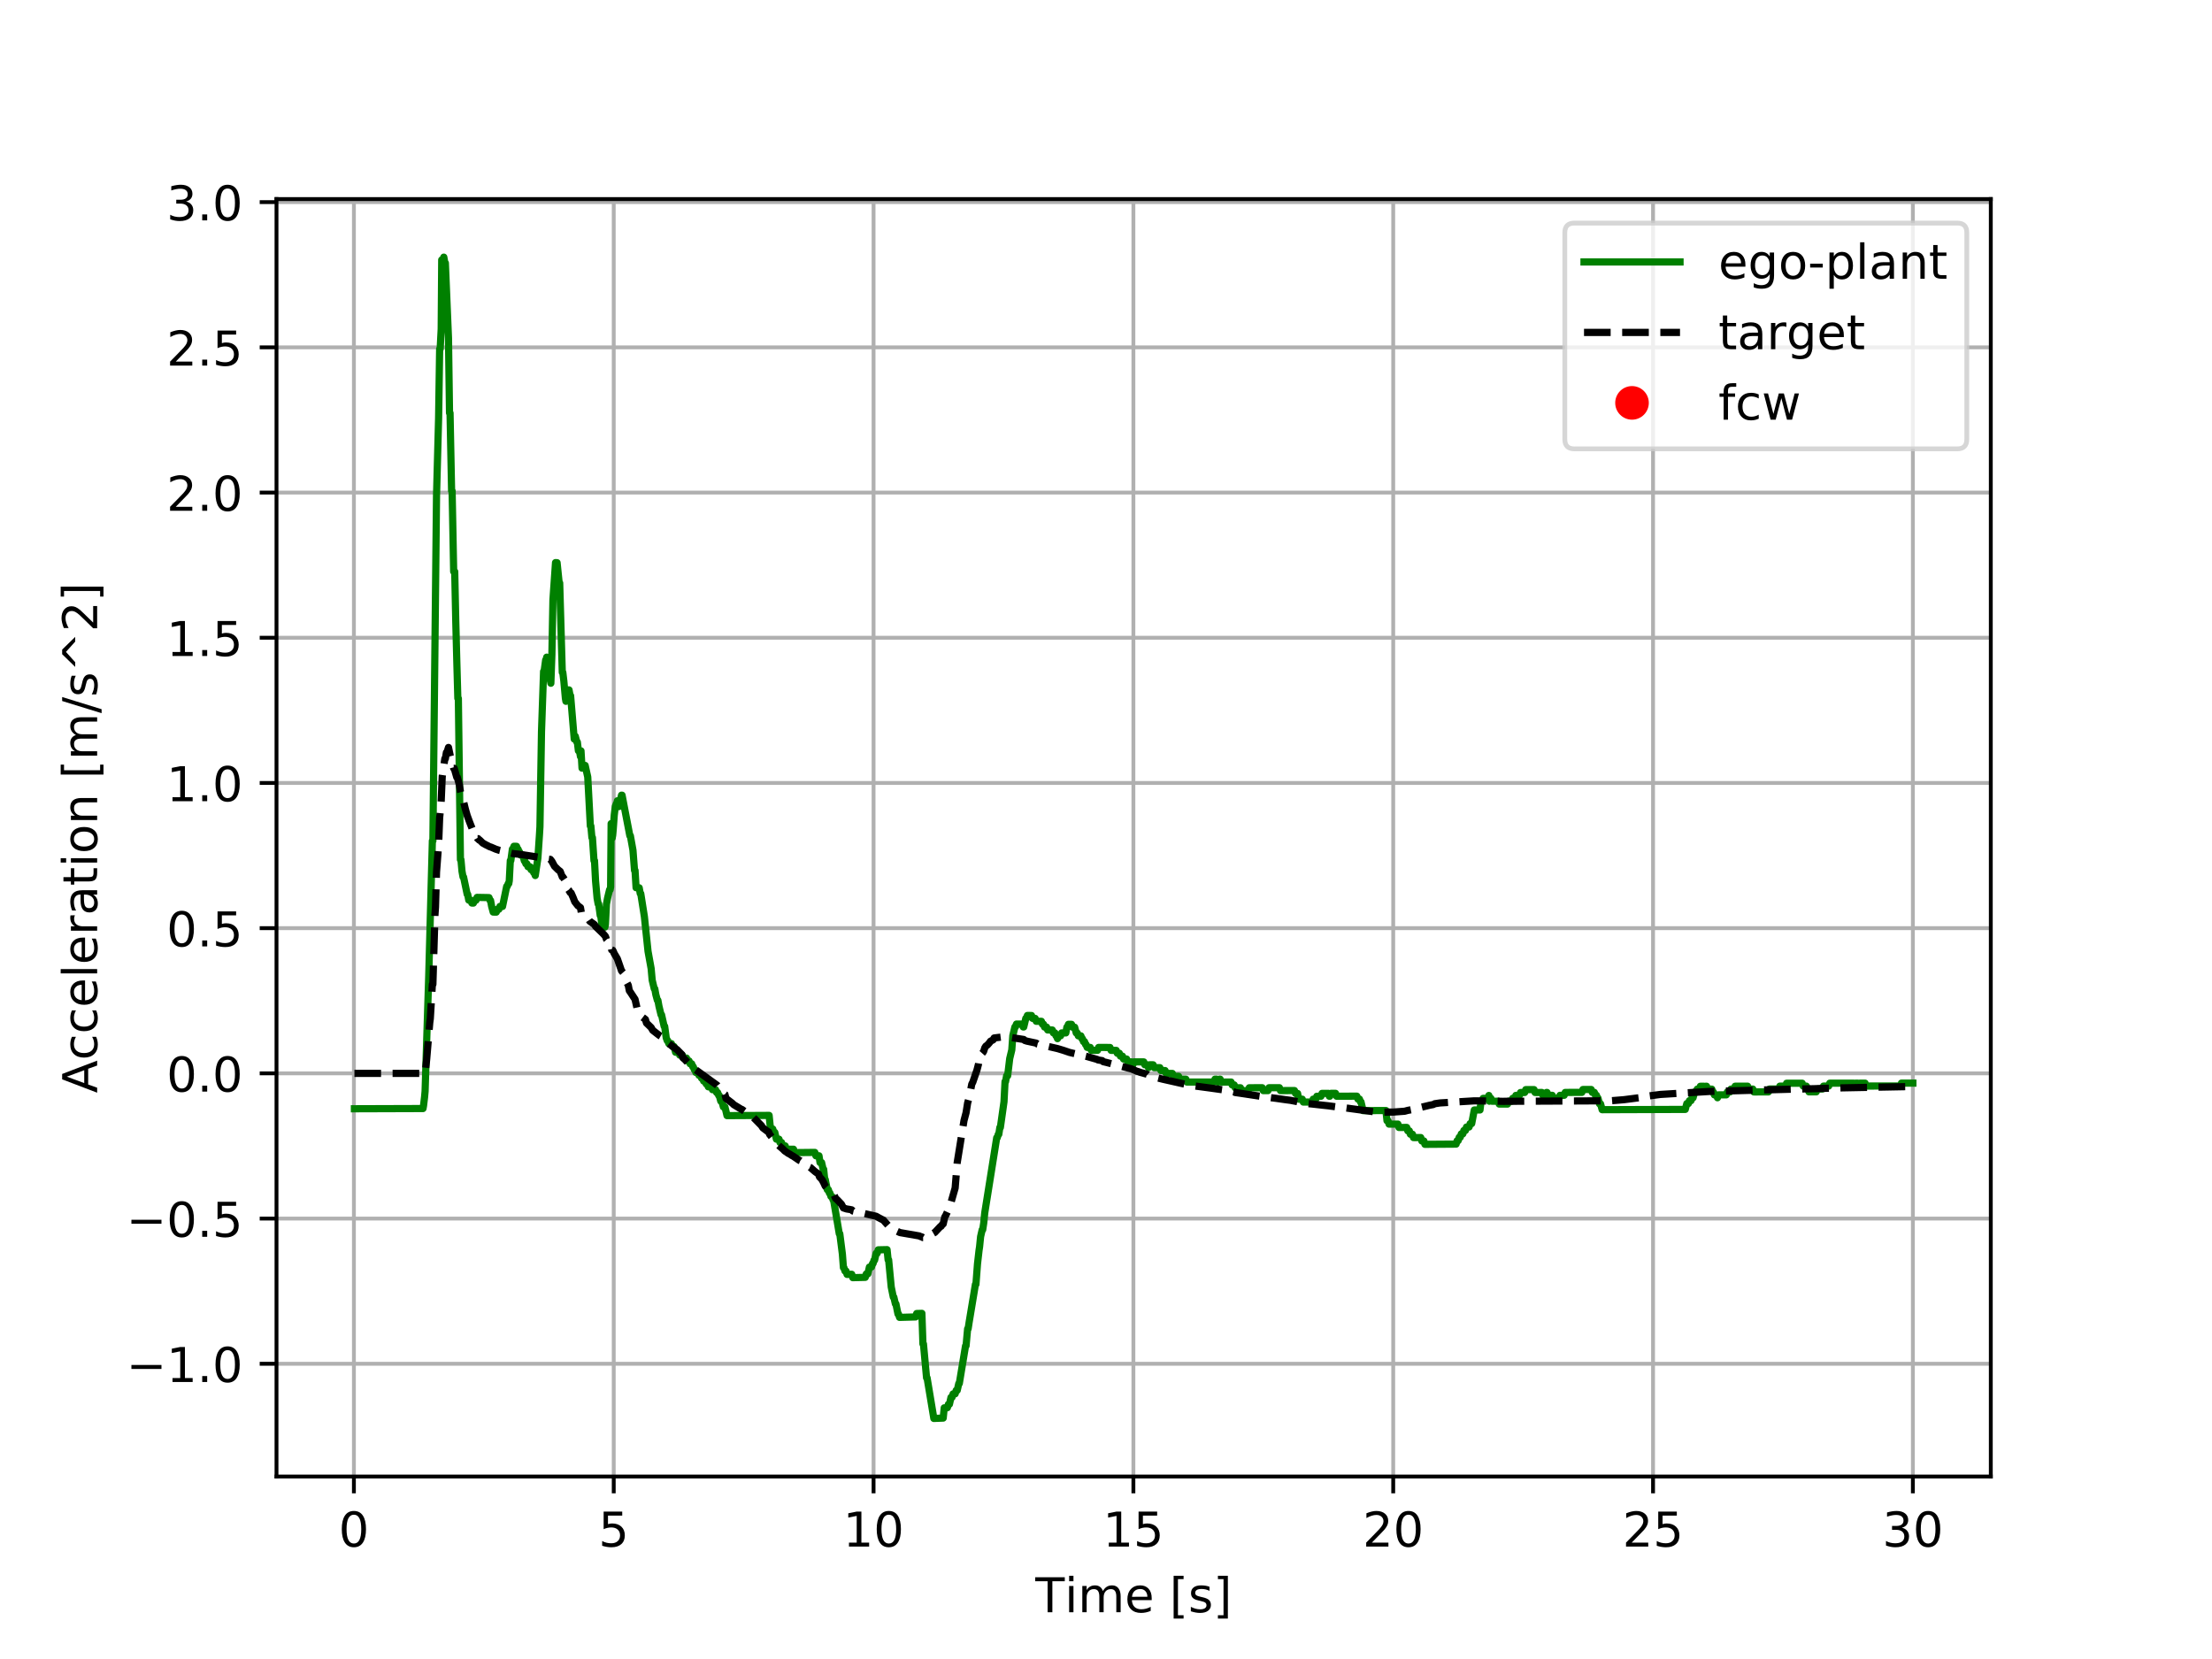 <?xml version="1.0" encoding="utf-8" standalone="no"?>
<!DOCTYPE svg PUBLIC "-//W3C//DTD SVG 1.1//EN"
  "http://www.w3.org/Graphics/SVG/1.1/DTD/svg11.dtd">
<!-- Created with matplotlib (http://matplotlib.org/) -->
<svg height="345.6pt" version="1.1" viewBox="0 0 460.8 345.6" width="460.8pt" xmlns="http://www.w3.org/2000/svg" xmlns:xlink="http://www.w3.org/1999/xlink">
 <defs>
  <style type="text/css">
*{stroke-linecap:butt;stroke-linejoin:round;}
  </style>
 </defs>
 <g id="figure_1">
  <g id="patch_1">
   <path d="M 0 345.6 
L 460.8 345.6 
L 460.8 0 
L 0 0 
z
" style="fill:#ffffff;"/>
  </g>
  <g id="axes_1">
   <g id="patch_2">
    <path d="M 57.6 307.584 
L 414.72 307.584 
L 414.72 41.472 
L 57.6 41.472 
z
" style="fill:#ffffff;"/>
   </g>
   <g id="matplotlib.axis_1">
    <g id="xtick_1">
     <g id="line2d_1">
      <path clip-path="url(#p84266e1844)" d="M 73.724 307.584 
L 73.724 41.472 
" style="fill:none;stroke:#b0b0b0;stroke-linecap:square;stroke-width:0.8;"/>
     </g>
     <g id="line2d_2">
      <defs>
       <path d="M 0 0 
L 0 3.5 
" id="m57c49f38df" style="stroke:#000000;stroke-width:0.8;"/>
      </defs>
      <g>
       <use style="stroke:#000000;stroke-width:0.8;" x="73.724" xlink:href="#m57c49f38df" y="307.584"/>
      </g>
     </g>
     <g id="text_1">
      <!-- 0 -->
      <defs>
       <path d="M 31.781 66.406 
Q 24.172 66.406 20.328 58.906 
Q 16.5 51.422 16.5 36.375 
Q 16.5 21.391 20.328 13.891 
Q 24.172 6.391 31.781 6.391 
Q 39.453 6.391 43.281 13.891 
Q 47.125 21.391 47.125 36.375 
Q 47.125 51.422 43.281 58.906 
Q 39.453 66.406 31.781 66.406 
z
M 31.781 74.219 
Q 44.047 74.219 50.516 64.516 
Q 56.984 54.828 56.984 36.375 
Q 56.984 17.969 50.516 8.266 
Q 44.047 -1.422 31.781 -1.422 
Q 19.531 -1.422 13.062 8.266 
Q 6.594 17.969 6.594 36.375 
Q 6.594 54.828 13.062 64.516 
Q 19.531 74.219 31.781 74.219 
z
" id="DejaVuSans-30"/>
      </defs>
      <g transform="translate(70.543 322.182)scale(0.1 -0.1)">
       <use xlink:href="#DejaVuSans-30"/>
      </g>
     </g>
    </g>
    <g id="xtick_2">
     <g id="line2d_3">
      <path clip-path="url(#p84266e1844)" d="M 127.852 307.584 
L 127.852 41.472 
" style="fill:none;stroke:#b0b0b0;stroke-linecap:square;stroke-width:0.8;"/>
     </g>
     <g id="line2d_4">
      <g>
       <use style="stroke:#000000;stroke-width:0.8;" x="127.852" xlink:href="#m57c49f38df" y="307.584"/>
      </g>
     </g>
     <g id="text_2">
      <!-- 5 -->
      <defs>
       <path d="M 10.797 72.906 
L 49.516 72.906 
L 49.516 64.594 
L 19.828 64.594 
L 19.828 46.734 
Q 21.969 47.469 24.109 47.828 
Q 26.266 48.188 28.422 48.188 
Q 40.625 48.188 47.75 41.5 
Q 54.891 34.812 54.891 23.391 
Q 54.891 11.625 47.562 5.094 
Q 40.234 -1.422 26.906 -1.422 
Q 22.312 -1.422 17.547 -0.641 
Q 12.797 0.141 7.719 1.703 
L 7.719 11.625 
Q 12.109 9.234 16.797 8.062 
Q 21.484 6.891 26.703 6.891 
Q 35.156 6.891 40.078 11.328 
Q 45.016 15.766 45.016 23.391 
Q 45.016 31 40.078 35.438 
Q 35.156 39.891 26.703 39.891 
Q 22.75 39.891 18.812 39.016 
Q 14.891 38.141 10.797 36.281 
z
" id="DejaVuSans-35"/>
      </defs>
      <g transform="translate(124.67 322.182)scale(0.1 -0.1)">
       <use xlink:href="#DejaVuSans-35"/>
      </g>
     </g>
    </g>
    <g id="xtick_3">
     <g id="line2d_5">
      <path clip-path="url(#p84266e1844)" d="M 181.979 307.584 
L 181.979 41.472 
" style="fill:none;stroke:#b0b0b0;stroke-linecap:square;stroke-width:0.8;"/>
     </g>
     <g id="line2d_6">
      <g>
       <use style="stroke:#000000;stroke-width:0.8;" x="181.979" xlink:href="#m57c49f38df" y="307.584"/>
      </g>
     </g>
     <g id="text_3">
      <!-- 10 -->
      <defs>
       <path d="M 12.406 8.297 
L 28.516 8.297 
L 28.516 63.922 
L 10.984 60.406 
L 10.984 69.391 
L 28.422 72.906 
L 38.281 72.906 
L 38.281 8.297 
L 54.391 8.297 
L 54.391 0 
L 12.406 0 
z
" id="DejaVuSans-31"/>
      </defs>
      <g transform="translate(175.616 322.182)scale(0.1 -0.1)">
       <use xlink:href="#DejaVuSans-31"/>
       <use x="63.623" xlink:href="#DejaVuSans-30"/>
      </g>
     </g>
    </g>
    <g id="xtick_4">
     <g id="line2d_7">
      <path clip-path="url(#p84266e1844)" d="M 236.106 307.584 
L 236.106 41.472 
" style="fill:none;stroke:#b0b0b0;stroke-linecap:square;stroke-width:0.8;"/>
     </g>
     <g id="line2d_8">
      <g>
       <use style="stroke:#000000;stroke-width:0.8;" x="236.106" xlink:href="#m57c49f38df" y="307.584"/>
      </g>
     </g>
     <g id="text_4">
      <!-- 15 -->
      <g transform="translate(229.743 322.182)scale(0.1 -0.1)">
       <use xlink:href="#DejaVuSans-31"/>
       <use x="63.623" xlink:href="#DejaVuSans-35"/>
      </g>
     </g>
    </g>
    <g id="xtick_5">
     <g id="line2d_9">
      <path clip-path="url(#p84266e1844)" d="M 290.233 307.584 
L 290.233 41.472 
" style="fill:none;stroke:#b0b0b0;stroke-linecap:square;stroke-width:0.8;"/>
     </g>
     <g id="line2d_10">
      <g>
       <use style="stroke:#000000;stroke-width:0.8;" x="290.233" xlink:href="#m57c49f38df" y="307.584"/>
      </g>
     </g>
     <g id="text_5">
      <!-- 20 -->
      <defs>
       <path d="M 19.188 8.297 
L 53.609 8.297 
L 53.609 0 
L 7.328 0 
L 7.328 8.297 
Q 12.938 14.109 22.625 23.891 
Q 32.328 33.688 34.812 36.531 
Q 39.547 41.844 41.422 45.531 
Q 43.312 49.219 43.312 52.781 
Q 43.312 58.594 39.234 62.25 
Q 35.156 65.922 28.609 65.922 
Q 23.969 65.922 18.812 64.312 
Q 13.672 62.703 7.812 59.422 
L 7.812 69.391 
Q 13.766 71.781 18.938 73 
Q 24.125 74.219 28.422 74.219 
Q 39.75 74.219 46.484 68.547 
Q 53.219 62.891 53.219 53.422 
Q 53.219 48.922 51.531 44.891 
Q 49.859 40.875 45.406 35.406 
Q 44.188 33.984 37.641 27.219 
Q 31.109 20.453 19.188 8.297 
z
" id="DejaVuSans-32"/>
      </defs>
      <g transform="translate(283.871 322.182)scale(0.1 -0.1)">
       <use xlink:href="#DejaVuSans-32"/>
       <use x="63.623" xlink:href="#DejaVuSans-30"/>
      </g>
     </g>
    </g>
    <g id="xtick_6">
     <g id="line2d_11">
      <path clip-path="url(#p84266e1844)" d="M 344.36 307.584 
L 344.36 41.472 
" style="fill:none;stroke:#b0b0b0;stroke-linecap:square;stroke-width:0.8;"/>
     </g>
     <g id="line2d_12">
      <g>
       <use style="stroke:#000000;stroke-width:0.8;" x="344.36" xlink:href="#m57c49f38df" y="307.584"/>
      </g>
     </g>
     <g id="text_6">
      <!-- 25 -->
      <g transform="translate(337.998 322.182)scale(0.1 -0.1)">
       <use xlink:href="#DejaVuSans-32"/>
       <use x="63.623" xlink:href="#DejaVuSans-35"/>
      </g>
     </g>
    </g>
    <g id="xtick_7">
     <g id="line2d_13">
      <path clip-path="url(#p84266e1844)" d="M 398.487 307.584 
L 398.487 41.472 
" style="fill:none;stroke:#b0b0b0;stroke-linecap:square;stroke-width:0.8;"/>
     </g>
     <g id="line2d_14">
      <g>
       <use style="stroke:#000000;stroke-width:0.8;" x="398.487" xlink:href="#m57c49f38df" y="307.584"/>
      </g>
     </g>
     <g id="text_7">
      <!-- 30 -->
      <defs>
       <path d="M 40.578 39.312 
Q 47.656 37.797 51.625 33 
Q 55.609 28.219 55.609 21.188 
Q 55.609 10.406 48.188 4.484 
Q 40.766 -1.422 27.094 -1.422 
Q 22.516 -1.422 17.656 -0.516 
Q 12.797 0.391 7.625 2.203 
L 7.625 11.719 
Q 11.719 9.328 16.594 8.109 
Q 21.484 6.891 26.812 6.891 
Q 36.078 6.891 40.938 10.547 
Q 45.797 14.203 45.797 21.188 
Q 45.797 27.641 41.281 31.266 
Q 36.766 34.906 28.719 34.906 
L 20.219 34.906 
L 20.219 43.016 
L 29.109 43.016 
Q 36.375 43.016 40.234 45.922 
Q 44.094 48.828 44.094 54.297 
Q 44.094 59.906 40.109 62.906 
Q 36.141 65.922 28.719 65.922 
Q 24.656 65.922 20.016 65.031 
Q 15.375 64.156 9.812 62.312 
L 9.812 71.094 
Q 15.438 72.656 20.344 73.438 
Q 25.25 74.219 29.594 74.219 
Q 40.828 74.219 47.359 69.109 
Q 53.906 64.016 53.906 55.328 
Q 53.906 49.266 50.438 45.094 
Q 46.969 40.922 40.578 39.312 
z
" id="DejaVuSans-33"/>
      </defs>
      <g transform="translate(392.125 322.182)scale(0.1 -0.1)">
       <use xlink:href="#DejaVuSans-33"/>
       <use x="63.623" xlink:href="#DejaVuSans-30"/>
      </g>
     </g>
    </g>
    <g id="text_8">
     <!-- Time [s] -->
     <defs>
      <path d="M -0.297 72.906 
L 61.375 72.906 
L 61.375 64.594 
L 35.5 64.594 
L 35.5 0 
L 25.594 0 
L 25.594 64.594 
L -0.297 64.594 
z
" id="DejaVuSans-54"/>
      <path d="M 9.422 54.688 
L 18.406 54.688 
L 18.406 0 
L 9.422 0 
z
M 9.422 75.984 
L 18.406 75.984 
L 18.406 64.594 
L 9.422 64.594 
z
" id="DejaVuSans-69"/>
      <path d="M 52 44.188 
Q 55.375 50.25 60.062 53.125 
Q 64.75 56 71.094 56 
Q 79.641 56 84.281 50.016 
Q 88.922 44.047 88.922 33.016 
L 88.922 0 
L 79.891 0 
L 79.891 32.719 
Q 79.891 40.578 77.094 44.375 
Q 74.312 48.188 68.609 48.188 
Q 61.625 48.188 57.562 43.547 
Q 53.516 38.922 53.516 30.906 
L 53.516 0 
L 44.484 0 
L 44.484 32.719 
Q 44.484 40.625 41.703 44.406 
Q 38.922 48.188 33.109 48.188 
Q 26.219 48.188 22.156 43.531 
Q 18.109 38.875 18.109 30.906 
L 18.109 0 
L 9.078 0 
L 9.078 54.688 
L 18.109 54.688 
L 18.109 46.188 
Q 21.188 51.219 25.484 53.609 
Q 29.781 56 35.688 56 
Q 41.656 56 45.828 52.969 
Q 50 49.953 52 44.188 
z
" id="DejaVuSans-6d"/>
      <path d="M 56.203 29.594 
L 56.203 25.203 
L 14.891 25.203 
Q 15.484 15.922 20.484 11.062 
Q 25.484 6.203 34.422 6.203 
Q 39.594 6.203 44.453 7.469 
Q 49.312 8.734 54.109 11.281 
L 54.109 2.781 
Q 49.266 0.734 44.188 -0.344 
Q 39.109 -1.422 33.891 -1.422 
Q 20.797 -1.422 13.156 6.188 
Q 5.516 13.812 5.516 26.812 
Q 5.516 40.234 12.766 48.109 
Q 20.016 56 32.328 56 
Q 43.359 56 49.781 48.891 
Q 56.203 41.797 56.203 29.594 
z
M 47.219 32.234 
Q 47.125 39.594 43.094 43.984 
Q 39.062 48.391 32.422 48.391 
Q 24.906 48.391 20.391 44.141 
Q 15.875 39.891 15.188 32.172 
z
" id="DejaVuSans-65"/>
      <path id="DejaVuSans-20"/>
      <path d="M 8.594 75.984 
L 29.297 75.984 
L 29.297 69 
L 17.578 69 
L 17.578 -6.203 
L 29.297 -6.203 
L 29.297 -13.188 
L 8.594 -13.188 
z
" id="DejaVuSans-5b"/>
      <path d="M 44.281 53.078 
L 44.281 44.578 
Q 40.484 46.531 36.375 47.5 
Q 32.281 48.484 27.875 48.484 
Q 21.188 48.484 17.844 46.438 
Q 14.5 44.391 14.5 40.281 
Q 14.5 37.156 16.891 35.375 
Q 19.281 33.594 26.516 31.984 
L 29.594 31.297 
Q 39.156 29.25 43.188 25.516 
Q 47.219 21.781 47.219 15.094 
Q 47.219 7.469 41.188 3.016 
Q 35.156 -1.422 24.609 -1.422 
Q 20.219 -1.422 15.453 -0.562 
Q 10.688 0.297 5.422 2 
L 5.422 11.281 
Q 10.406 8.688 15.234 7.391 
Q 20.062 6.109 24.812 6.109 
Q 31.156 6.109 34.562 8.281 
Q 37.984 10.453 37.984 14.406 
Q 37.984 18.062 35.516 20.016 
Q 33.062 21.969 24.703 23.781 
L 21.578 24.516 
Q 13.234 26.266 9.516 29.906 
Q 5.812 33.547 5.812 39.891 
Q 5.812 47.609 11.281 51.797 
Q 16.75 56 26.812 56 
Q 31.781 56 36.172 55.266 
Q 40.578 54.547 44.281 53.078 
z
" id="DejaVuSans-73"/>
      <path d="M 30.422 75.984 
L 30.422 -13.188 
L 9.719 -13.188 
L 9.719 -6.203 
L 21.391 -6.203 
L 21.391 69 
L 9.719 69 
L 9.719 75.984 
z
" id="DejaVuSans-5d"/>
     </defs>
     <g transform="translate(215.677 335.861)scale(0.1 -0.1)">
      <use xlink:href="#DejaVuSans-54"/>
      <use x="61.037" xlink:href="#DejaVuSans-69"/>
      <use x="88.82" xlink:href="#DejaVuSans-6d"/>
      <use x="186.232" xlink:href="#DejaVuSans-65"/>
      <use x="247.756" xlink:href="#DejaVuSans-20"/>
      <use x="279.543" xlink:href="#DejaVuSans-5b"/>
      <use x="318.557" xlink:href="#DejaVuSans-73"/>
      <use x="370.656" xlink:href="#DejaVuSans-5d"/>
     </g>
    </g>
   </g>
   <g id="matplotlib.axis_2">
    <g id="ytick_1">
     <g id="line2d_15">
      <path clip-path="url(#p84266e1844)" d="M 57.6 284.098 
L 414.72 284.098 
" style="fill:none;stroke:#b0b0b0;stroke-linecap:square;stroke-width:0.8;"/>
     </g>
     <g id="line2d_16">
      <defs>
       <path d="M 0 0 
L -3.5 0 
" id="m6080c29482" style="stroke:#000000;stroke-width:0.8;"/>
      </defs>
      <g>
       <use style="stroke:#000000;stroke-width:0.8;" x="57.6" xlink:href="#m6080c29482" y="284.098"/>
      </g>
     </g>
     <g id="text_9">
      <!-- −1.0 -->
      <defs>
       <path d="M 10.594 35.5 
L 73.188 35.5 
L 73.188 27.203 
L 10.594 27.203 
z
" id="DejaVuSans-2212"/>
       <path d="M 10.688 12.406 
L 21 12.406 
L 21 0 
L 10.688 0 
z
" id="DejaVuSans-2e"/>
      </defs>
      <g transform="translate(26.317 287.897)scale(0.1 -0.1)">
       <use xlink:href="#DejaVuSans-2212"/>
       <use x="83.789" xlink:href="#DejaVuSans-31"/>
       <use x="147.412" xlink:href="#DejaVuSans-2e"/>
       <use x="179.199" xlink:href="#DejaVuSans-30"/>
      </g>
     </g>
    </g>
    <g id="ytick_2">
     <g id="line2d_17">
      <path clip-path="url(#p84266e1844)" d="M 57.6 253.849 
L 414.72 253.849 
" style="fill:none;stroke:#b0b0b0;stroke-linecap:square;stroke-width:0.8;"/>
     </g>
     <g id="line2d_18">
      <g>
       <use style="stroke:#000000;stroke-width:0.8;" x="57.6" xlink:href="#m6080c29482" y="253.849"/>
      </g>
     </g>
     <g id="text_10">
      <!-- −0.5 -->
      <g transform="translate(26.317 257.648)scale(0.1 -0.1)">
       <use xlink:href="#DejaVuSans-2212"/>
       <use x="83.789" xlink:href="#DejaVuSans-30"/>
       <use x="147.412" xlink:href="#DejaVuSans-2e"/>
       <use x="179.199" xlink:href="#DejaVuSans-35"/>
      </g>
     </g>
    </g>
    <g id="ytick_3">
     <g id="line2d_19">
      <path clip-path="url(#p84266e1844)" d="M 57.6 223.6 
L 414.72 223.6 
" style="fill:none;stroke:#b0b0b0;stroke-linecap:square;stroke-width:0.8;"/>
     </g>
     <g id="line2d_20">
      <g>
       <use style="stroke:#000000;stroke-width:0.8;" x="57.6" xlink:href="#m6080c29482" y="223.6"/>
      </g>
     </g>
     <g id="text_11">
      <!-- 0.0 -->
      <g transform="translate(34.697 227.4)scale(0.1 -0.1)">
       <use xlink:href="#DejaVuSans-30"/>
       <use x="63.623" xlink:href="#DejaVuSans-2e"/>
       <use x="95.41" xlink:href="#DejaVuSans-30"/>
      </g>
     </g>
    </g>
    <g id="ytick_4">
     <g id="line2d_21">
      <path clip-path="url(#p84266e1844)" d="M 57.6 193.352 
L 414.72 193.352 
" style="fill:none;stroke:#b0b0b0;stroke-linecap:square;stroke-width:0.8;"/>
     </g>
     <g id="line2d_22">
      <g>
       <use style="stroke:#000000;stroke-width:0.8;" x="57.6" xlink:href="#m6080c29482" y="193.352"/>
      </g>
     </g>
     <g id="text_12">
      <!-- 0.5 -->
      <g transform="translate(34.697 197.151)scale(0.1 -0.1)">
       <use xlink:href="#DejaVuSans-30"/>
       <use x="63.623" xlink:href="#DejaVuSans-2e"/>
       <use x="95.41" xlink:href="#DejaVuSans-35"/>
      </g>
     </g>
    </g>
    <g id="ytick_5">
     <g id="line2d_23">
      <path clip-path="url(#p84266e1844)" d="M 57.6 163.103 
L 414.72 163.103 
" style="fill:none;stroke:#b0b0b0;stroke-linecap:square;stroke-width:0.8;"/>
     </g>
     <g id="line2d_24">
      <g>
       <use style="stroke:#000000;stroke-width:0.8;" x="57.6" xlink:href="#m6080c29482" y="163.103"/>
      </g>
     </g>
     <g id="text_13">
      <!-- 1.0 -->
      <g transform="translate(34.697 166.902)scale(0.1 -0.1)">
       <use xlink:href="#DejaVuSans-31"/>
       <use x="63.623" xlink:href="#DejaVuSans-2e"/>
       <use x="95.41" xlink:href="#DejaVuSans-30"/>
      </g>
     </g>
    </g>
    <g id="ytick_6">
     <g id="line2d_25">
      <path clip-path="url(#p84266e1844)" d="M 57.6 132.855 
L 414.72 132.855 
" style="fill:none;stroke:#b0b0b0;stroke-linecap:square;stroke-width:0.8;"/>
     </g>
     <g id="line2d_26">
      <g>
       <use style="stroke:#000000;stroke-width:0.8;" x="57.6" xlink:href="#m6080c29482" y="132.855"/>
      </g>
     </g>
     <g id="text_14">
      <!-- 1.5 -->
      <g transform="translate(34.697 136.654)scale(0.1 -0.1)">
       <use xlink:href="#DejaVuSans-31"/>
       <use x="63.623" xlink:href="#DejaVuSans-2e"/>
       <use x="95.41" xlink:href="#DejaVuSans-35"/>
      </g>
     </g>
    </g>
    <g id="ytick_7">
     <g id="line2d_27">
      <path clip-path="url(#p84266e1844)" d="M 57.6 102.606 
L 414.72 102.606 
" style="fill:none;stroke:#b0b0b0;stroke-linecap:square;stroke-width:0.8;"/>
     </g>
     <g id="line2d_28">
      <g>
       <use style="stroke:#000000;stroke-width:0.8;" x="57.6" xlink:href="#m6080c29482" y="102.606"/>
      </g>
     </g>
     <g id="text_15">
      <!-- 2.0 -->
      <g transform="translate(34.697 106.405)scale(0.1 -0.1)">
       <use xlink:href="#DejaVuSans-32"/>
       <use x="63.623" xlink:href="#DejaVuSans-2e"/>
       <use x="95.41" xlink:href="#DejaVuSans-30"/>
      </g>
     </g>
    </g>
    <g id="ytick_8">
     <g id="line2d_29">
      <path clip-path="url(#p84266e1844)" d="M 57.6 72.358 
L 414.72 72.358 
" style="fill:none;stroke:#b0b0b0;stroke-linecap:square;stroke-width:0.8;"/>
     </g>
     <g id="line2d_30">
      <g>
       <use style="stroke:#000000;stroke-width:0.8;" x="57.6" xlink:href="#m6080c29482" y="72.358"/>
      </g>
     </g>
     <g id="text_16">
      <!-- 2.5 -->
      <g transform="translate(34.697 76.157)scale(0.1 -0.1)">
       <use xlink:href="#DejaVuSans-32"/>
       <use x="63.623" xlink:href="#DejaVuSans-2e"/>
       <use x="95.41" xlink:href="#DejaVuSans-35"/>
      </g>
     </g>
    </g>
    <g id="ytick_9">
     <g id="line2d_31">
      <path clip-path="url(#p84266e1844)" d="M 57.6 42.109 
L 414.72 42.109 
" style="fill:none;stroke:#b0b0b0;stroke-linecap:square;stroke-width:0.8;"/>
     </g>
     <g id="line2d_32">
      <g>
       <use style="stroke:#000000;stroke-width:0.8;" x="57.6" xlink:href="#m6080c29482" y="42.109"/>
      </g>
     </g>
     <g id="text_17">
      <!-- 3.0 -->
      <g transform="translate(34.697 45.908)scale(0.1 -0.1)">
       <use xlink:href="#DejaVuSans-33"/>
       <use x="63.623" xlink:href="#DejaVuSans-2e"/>
       <use x="95.41" xlink:href="#DejaVuSans-30"/>
      </g>
     </g>
    </g>
    <g id="text_18">
     <!-- Acceleration [m/s^2] -->
     <defs>
      <path d="M 34.188 63.188 
L 20.797 26.906 
L 47.609 26.906 
z
M 28.609 72.906 
L 39.797 72.906 
L 67.578 0 
L 57.328 0 
L 50.688 18.703 
L 17.828 18.703 
L 11.188 0 
L 0.781 0 
z
" id="DejaVuSans-41"/>
      <path d="M 48.781 52.594 
L 48.781 44.188 
Q 44.969 46.297 41.141 47.344 
Q 37.312 48.391 33.406 48.391 
Q 24.656 48.391 19.812 42.844 
Q 14.984 37.312 14.984 27.297 
Q 14.984 17.281 19.812 11.734 
Q 24.656 6.203 33.406 6.203 
Q 37.312 6.203 41.141 7.25 
Q 44.969 8.297 48.781 10.406 
L 48.781 2.094 
Q 45.016 0.344 40.984 -0.531 
Q 36.969 -1.422 32.422 -1.422 
Q 20.062 -1.422 12.781 6.344 
Q 5.516 14.109 5.516 27.297 
Q 5.516 40.672 12.859 48.328 
Q 20.219 56 33.016 56 
Q 37.156 56 41.109 55.141 
Q 45.062 54.297 48.781 52.594 
z
" id="DejaVuSans-63"/>
      <path d="M 9.422 75.984 
L 18.406 75.984 
L 18.406 0 
L 9.422 0 
z
" id="DejaVuSans-6c"/>
      <path d="M 41.109 46.297 
Q 39.594 47.172 37.812 47.578 
Q 36.031 48 33.891 48 
Q 26.266 48 22.188 43.047 
Q 18.109 38.094 18.109 28.812 
L 18.109 0 
L 9.078 0 
L 9.078 54.688 
L 18.109 54.688 
L 18.109 46.188 
Q 20.953 51.172 25.484 53.578 
Q 30.031 56 36.531 56 
Q 37.453 56 38.578 55.875 
Q 39.703 55.766 41.062 55.516 
z
" id="DejaVuSans-72"/>
      <path d="M 34.281 27.484 
Q 23.391 27.484 19.188 25 
Q 14.984 22.516 14.984 16.5 
Q 14.984 11.719 18.141 8.906 
Q 21.297 6.109 26.703 6.109 
Q 34.188 6.109 38.703 11.406 
Q 43.219 16.703 43.219 25.484 
L 43.219 27.484 
z
M 52.203 31.203 
L 52.203 0 
L 43.219 0 
L 43.219 8.297 
Q 40.141 3.328 35.547 0.953 
Q 30.953 -1.422 24.312 -1.422 
Q 15.922 -1.422 10.953 3.297 
Q 6 8.016 6 15.922 
Q 6 25.141 12.172 29.828 
Q 18.359 34.516 30.609 34.516 
L 43.219 34.516 
L 43.219 35.406 
Q 43.219 41.609 39.141 45 
Q 35.062 48.391 27.688 48.391 
Q 23 48.391 18.547 47.266 
Q 14.109 46.141 10.016 43.891 
L 10.016 52.203 
Q 14.938 54.109 19.578 55.047 
Q 24.219 56 28.609 56 
Q 40.484 56 46.344 49.844 
Q 52.203 43.703 52.203 31.203 
z
" id="DejaVuSans-61"/>
      <path d="M 18.312 70.219 
L 18.312 54.688 
L 36.812 54.688 
L 36.812 47.703 
L 18.312 47.703 
L 18.312 18.016 
Q 18.312 11.328 20.141 9.422 
Q 21.969 7.516 27.594 7.516 
L 36.812 7.516 
L 36.812 0 
L 27.594 0 
Q 17.188 0 13.234 3.875 
Q 9.281 7.766 9.281 18.016 
L 9.281 47.703 
L 2.688 47.703 
L 2.688 54.688 
L 9.281 54.688 
L 9.281 70.219 
z
" id="DejaVuSans-74"/>
      <path d="M 30.609 48.391 
Q 23.391 48.391 19.188 42.75 
Q 14.984 37.109 14.984 27.297 
Q 14.984 17.484 19.156 11.844 
Q 23.344 6.203 30.609 6.203 
Q 37.797 6.203 41.984 11.859 
Q 46.188 17.531 46.188 27.297 
Q 46.188 37.016 41.984 42.703 
Q 37.797 48.391 30.609 48.391 
z
M 30.609 56 
Q 42.328 56 49.016 48.375 
Q 55.719 40.766 55.719 27.297 
Q 55.719 13.875 49.016 6.219 
Q 42.328 -1.422 30.609 -1.422 
Q 18.844 -1.422 12.172 6.219 
Q 5.516 13.875 5.516 27.297 
Q 5.516 40.766 12.172 48.375 
Q 18.844 56 30.609 56 
z
" id="DejaVuSans-6f"/>
      <path d="M 54.891 33.016 
L 54.891 0 
L 45.906 0 
L 45.906 32.719 
Q 45.906 40.484 42.875 44.328 
Q 39.844 48.188 33.797 48.188 
Q 26.516 48.188 22.312 43.547 
Q 18.109 38.922 18.109 30.906 
L 18.109 0 
L 9.078 0 
L 9.078 54.688 
L 18.109 54.688 
L 18.109 46.188 
Q 21.344 51.125 25.703 53.562 
Q 30.078 56 35.797 56 
Q 45.219 56 50.047 50.172 
Q 54.891 44.344 54.891 33.016 
z
" id="DejaVuSans-6e"/>
      <path d="M 25.391 72.906 
L 33.688 72.906 
L 8.297 -9.281 
L 0 -9.281 
z
" id="DejaVuSans-2f"/>
      <path d="M 46.688 72.906 
L 73.188 45.703 
L 63.375 45.703 
L 41.891 64.984 
L 20.406 45.703 
L 10.594 45.703 
L 37.109 72.906 
z
" id="DejaVuSans-5e"/>
     </defs>
     <g transform="translate(20.238 227.706)rotate(-90)scale(0.1 -0.1)">
      <use xlink:href="#DejaVuSans-41"/>
      <use x="68.393" xlink:href="#DejaVuSans-63"/>
      <use x="123.373" xlink:href="#DejaVuSans-63"/>
      <use x="178.354" xlink:href="#DejaVuSans-65"/>
      <use x="239.877" xlink:href="#DejaVuSans-6c"/>
      <use x="267.66" xlink:href="#DejaVuSans-65"/>
      <use x="329.184" xlink:href="#DejaVuSans-72"/>
      <use x="370.297" xlink:href="#DejaVuSans-61"/>
      <use x="431.576" xlink:href="#DejaVuSans-74"/>
      <use x="470.785" xlink:href="#DejaVuSans-69"/>
      <use x="498.568" xlink:href="#DejaVuSans-6f"/>
      <use x="559.75" xlink:href="#DejaVuSans-6e"/>
      <use x="623.129" xlink:href="#DejaVuSans-20"/>
      <use x="654.916" xlink:href="#DejaVuSans-5b"/>
      <use x="693.93" xlink:href="#DejaVuSans-6d"/>
      <use x="791.342" xlink:href="#DejaVuSans-2f"/>
      <use x="825.033" xlink:href="#DejaVuSans-73"/>
      <use x="877.133" xlink:href="#DejaVuSans-5e"/>
      <use x="960.922" xlink:href="#DejaVuSans-32"/>
      <use x="1024.545" xlink:href="#DejaVuSans-5d"/>
     </g>
    </g>
   </g>
   <g id="line2d_33">
    <path clip-path="url(#p84266e1844)" d="M 73.833 230.974 
L 88.122 230.928 
L 88.231 230.312 
L 88.447 228.513 
L 88.555 227.313 
L 89.313 203.331 
L 90.071 175.16 
L 90.179 175.162 
L 90.937 103.236 
L 91.37 87.07 
L 91.586 72.693 
L 91.695 72.7 
L 91.911 68.518 
L 92.019 54.135 
L 92.236 57.149 
L 92.452 53.568 
L 92.669 54.784 
L 92.777 54.792 
L 93.427 70.431 
L 93.643 86.035 
L 93.752 86.042 
L 94.076 102.252 
L 94.185 102.258 
L 94.509 119.065 
L 94.726 119.076 
L 94.942 129.279 
L 95.159 137.683 
L 95.375 145.486 
L 95.484 145.49 
L 95.917 179.083 
L 96.025 179.085 
L 96.241 181.488 
L 96.458 182.691 
L 96.566 182.694 
L 97.324 186.305 
L 97.432 186.307 
L 97.649 187.511 
L 98.082 187.518 
L 98.298 188.122 
L 98.623 188.127 
L 98.839 187.531 
L 99.164 187.537 
L 99.381 186.941 
L 101.871 186.986 
L 102.087 187.59 
L 102.195 187.592 
L 102.412 188.795 
L 102.737 190 
L 103.386 190.01 
L 103.603 189.415 
L 103.927 189.42 
L 104.144 188.824 
L 104.685 188.834 
L 105.551 184.653 
L 105.659 184.655 
L 105.876 184.059 
L 105.984 184.062 
L 106.092 183.464 
L 106.309 179.272 
L 106.417 179.274 
L 106.742 176.883 
L 106.85 176.886 
L 107.067 176.291 
L 107.608 176.304 
L 107.825 176.909 
L 107.933 176.912 
L 108.149 177.516 
L 108.258 177.519 
L 108.474 178.124 
L 108.907 178.134 
L 109.232 179.34 
L 109.34 179.343 
L 109.557 179.947 
L 109.773 179.952 
L 109.99 180.557 
L 110.423 180.567 
L 110.639 181.171 
L 110.964 181.178 
L 111.18 181.782 
L 111.289 181.785 
L 111.505 182.389 
L 112.046 178.803 
L 112.371 174.014 
L 112.48 172.218 
L 112.804 152.442 
L 113.237 139.867 
L 113.346 139.872 
L 113.67 137.488 
L 113.779 137.493 
L 113.887 136.899 
L 114.103 137.508 
L 114.32 139.916 
L 114.536 141.125 
L 114.753 142.334 
L 114.969 136.348 
L 115.186 124.966 
L 115.727 117.201 
L 116.052 117.22 
L 116.485 121.442 
L 116.593 121.448 
L 117.134 140.064 
L 117.243 140.069 
L 117.459 141.877 
L 117.784 145.49 
L 117.892 146.094 
L 118.433 143.719 
L 118.542 143.724 
L 118.758 144.933 
L 118.867 144.938 
L 119.624 153.964 
L 119.733 153.369 
L 119.841 153.373 
L 120.166 154.585 
L 120.274 154.589 
L 120.49 156.397 
L 120.707 156.405 
L 120.923 157.612 
L 121.032 156.417 
L 121.248 160.023 
L 121.465 159.432 
L 121.898 159.448 
L 122.439 161.866 
L 122.98 172.077 
L 123.088 172.08 
L 123.305 174.485 
L 123.413 174.488 
L 123.738 179.294 
L 123.846 179.297 
L 124.063 183.499 
L 124.387 187.104 
L 124.604 188.308 
L 124.712 188.31 
L 125.037 190.715 
L 125.145 190.717 
L 125.362 192.52 
L 125.47 192.522 
L 125.578 193.124 
L 125.795 192.528 
L 125.903 192.53 
L 126.011 193.132 
L 126.12 192.534 
L 126.336 188.341 
L 126.553 187.146 
L 126.986 185.357 
L 127.094 185.36 
L 127.202 184.762 
L 127.31 171.574 
L 127.527 174.578 
L 127.635 173.982 
L 127.743 172.786 
L 127.96 169.794 
L 128.176 168.003 
L 128.393 167.41 
L 128.501 167.414 
L 128.609 166.818 
L 128.826 168.024 
L 128.934 168.028 
L 129.475 165.648 
L 129.584 165.652 
L 131.207 174.099 
L 131.316 174.102 
L 131.857 177.116 
L 132.182 181.322 
L 132.29 181.325 
L 132.507 184.928 
L 133.156 184.943 
L 133.373 186.147 
L 133.481 186.15 
L 134.239 190.963 
L 134.996 198.172 
L 135.646 201.779 
L 135.862 204.18 
L 136.295 205.984 
L 136.404 205.985 
L 136.62 207.187 
L 136.945 208.389 
L 137.053 208.39 
L 137.27 209.591 
L 137.703 211.394 
L 137.811 211.395 
L 138.352 213.797 
L 138.461 213.798 
L 138.785 216.198 
L 139.002 216.798 
L 139.11 216.799 
L 139.327 217.399 
L 139.868 217.401 
L 140.084 218.002 
L 140.409 218.003 
L 140.734 219.203 
L 141.383 219.205 
L 141.6 219.805 
L 142.141 219.806 
L 142.358 220.406 
L 143.007 220.408 
L 143.224 221.008 
L 143.548 221.008 
L 143.765 221.608 
L 144.09 221.608 
L 144.306 222.208 
L 144.415 222.208 
L 144.631 222.808 
L 144.739 222.808 
L 144.956 223.408 
L 145.389 223.408 
L 145.605 224.008 
L 145.93 224.007 
L 146.147 224.607 
L 146.363 224.607 
L 146.58 225.206 
L 146.904 225.206 
L 147.121 225.805 
L 147.337 225.805 
L 147.554 226.404 
L 148.203 226.403 
L 148.42 227.002 
L 149.069 227.001 
L 149.286 227.6 
L 149.502 227.599 
L 149.719 228.199 
L 149.827 228.198 
L 150.152 229.396 
L 150.368 229.396 
L 150.693 230.594 
L 151.018 230.592 
L 151.451 232.405 
L 160.22 232.357 
L 160.436 234.483 
L 160.653 235.19 
L 160.977 235.188 
L 161.194 235.895 
L 161.41 235.894 
L 161.735 237.309 
L 162.276 237.304 
L 162.493 238.012 
L 162.818 238.009 
L 163.034 238.716 
L 163.576 238.711 
L 163.792 239.418 
L 165.308 239.403 
L 165.524 240.11 
L 169.746 240.067 
L 169.963 240.774 
L 170.612 240.767 
L 170.829 242.183 
L 171.153 242.179 
L 171.478 243.593 
L 171.586 243.592 
L 171.803 245.716 
L 171.911 245.715 
L 172.344 247.836 
L 172.561 247.833 
L 172.777 248.538 
L 172.885 248.537 
L 173.102 249.242 
L 173.318 249.239 
L 173.535 249.945 
L 173.643 249.943 
L 174.834 257.011 
L 174.942 257.009 
L 175.483 261.251 
L 175.7 264.082 
L 175.808 264.08 
L 176.025 264.783 
L 176.241 264.778 
L 176.458 265.482 
L 177.432 265.457 
L 177.649 266.161 
L 180.247 266.096 
L 180.463 265.382 
L 180.788 265.374 
L 181.113 263.948 
L 181.546 263.938 
L 181.762 263.224 
L 181.87 263.222 
L 182.087 262.508 
L 182.195 262.505 
L 182.52 261.08 
L 182.737 261.076 
L 182.953 260.362 
L 184.793 260.323 
L 185.01 262.445 
L 185.118 262.443 
L 185.659 268.102 
L 186.092 270.218 
L 186.201 270.215 
L 186.525 271.624 
L 186.634 271.621 
L 187.067 273.736 
L 187.175 273.733 
L 187.391 274.436 
L 190.747 274.341 
L 190.964 273.626 
L 192.046 273.596 
L 192.263 279.97 
L 192.371 279.967 
L 193.021 287.036 
L 193.129 287.032 
L 194.536 295.488 
L 196.485 295.414 
L 196.701 293.279 
L 197.351 293.255 
L 197.567 292.538 
L 197.784 292.53 
L 198.109 291.101 
L 198.325 291.093 
L 198.542 290.377 
L 198.975 290.362 
L 199.191 289.645 
L 199.408 289.638 
L 199.732 288.209 
L 199.841 288.206 
L 201.14 280.367 
L 201.248 280.364 
L 201.573 276.81 
L 201.681 276.807 
L 201.898 275.383 
L 203.197 267.554 
L 203.305 267.551 
L 203.63 263.291 
L 203.954 260.449 
L 204.063 259.738 
L 204.279 257.607 
L 204.604 256.184 
L 204.712 256.182 
L 204.929 254.761 
L 205.145 252.631 
L 207.635 237.007 
L 207.743 237.007 
L 207.96 236.296 
L 208.068 236.296 
L 208.285 234.877 
L 208.393 234.876 
L 209.151 229.513 
L 209.367 225.315 
L 209.475 225.315 
L 209.692 224.116 
L 209.908 224.116 
L 210.341 220.518 
L 210.774 218.72 
L 210.991 215.723 
L 211.424 213.926 
L 211.532 213.926 
L 211.749 213.328 
L 212.939 213.334 
L 213.156 213.934 
L 213.264 213.935 
L 213.697 212.138 
L 213.805 212.139 
L 214.022 211.541 
L 214.888 211.546 
L 215.105 212.147 
L 215.646 212.15 
L 215.862 212.751 
L 216.945 212.756 
L 217.161 213.357 
L 217.378 213.358 
L 217.594 213.959 
L 218.027 213.961 
L 218.244 214.562 
L 219.218 214.566 
L 219.435 215.166 
L 219.759 215.168 
L 219.976 215.768 
L 220.084 215.769 
L 220.301 216.369 
L 220.517 215.77 
L 220.95 215.772 
L 221.167 215.173 
L 222.033 215.177 
L 222.249 213.979 
L 222.358 213.979 
L 222.574 213.381 
L 223.224 213.384 
L 223.44 213.985 
L 223.873 213.987 
L 224.198 215.187 
L 224.414 215.188 
L 224.631 215.789 
L 225.172 215.791 
L 225.389 216.391 
L 225.497 216.392 
L 225.713 216.992 
L 225.93 216.993 
L 226.146 217.593 
L 226.255 217.593 
L 226.471 218.194 
L 227.121 218.195 
L 227.337 218.796 
L 228.636 218.799 
L 228.853 218.2 
L 231.234 218.206 
L 231.451 218.806 
L 232.533 218.809 
L 232.75 219.409 
L 233.183 219.41 
L 233.4 220.01 
L 233.833 220.011 
L 234.049 220.611 
L 234.699 220.612 
L 234.915 221.211 
L 235.781 221.213 
L 235.998 221.812 
L 236.214 221.213 
L 238.271 221.215 
L 238.487 221.815 
L 239.029 221.816 
L 239.245 222.416 
L 239.462 221.816 
L 240.22 221.817 
L 240.436 222.417 
L 241.627 222.417 
L 241.843 223.017 
L 242.709 223.017 
L 242.926 223.617 
L 244.225 223.617 
L 244.441 224.216 
L 245.524 224.216 
L 245.741 224.816 
L 247.04 224.815 
L 247.256 225.414 
L 252.885 225.409 
L 253.102 224.809 
L 253.427 224.809 
L 253.643 225.409 
L 253.86 225.408 
L 254.076 224.809 
L 254.184 224.809 
L 254.401 225.408 
L 256.458 225.406 
L 256.674 226.006 
L 257.107 226.005 
L 257.324 226.604 
L 258.406 226.603 
L 258.623 227.202 
L 260.03 227.199 
L 260.247 226.599 
L 262.953 226.595 
L 263.169 227.195 
L 264.144 227.193 
L 264.36 226.593 
L 266.525 226.59 
L 266.742 227.189 
L 269.665 227.184 
L 269.881 227.783 
L 270.314 227.782 
L 270.531 228.981 
L 271.289 228.979 
L 271.505 229.578 
L 273.345 229.572 
L 273.562 228.972 
L 274.103 228.97 
L 274.32 228.37 
L 275.186 228.368 
L 275.402 227.768 
L 276.701 227.765 
L 276.918 228.365 
L 277.026 228.364 
L 277.242 227.764 
L 278.217 227.762 
L 278.433 228.361 
L 282.655 228.351 
L 282.872 228.95 
L 283.196 228.95 
L 283.413 229.549 
L 283.521 229.548 
L 283.954 231.362 
L 288.717 231.343 
L 288.934 233.469 
L 289.15 233.468 
L 289.367 234.176 
L 291.207 234.167 
L 291.424 234.874 
L 293.048 234.865 
L 293.264 235.573 
L 293.589 235.571 
L 293.805 236.279 
L 294.238 236.276 
L 294.455 236.984 
L 295.97 236.974 
L 296.187 237.681 
L 296.62 237.678 
L 296.837 238.386 
L 303.332 238.34 
L 303.548 237.629 
L 303.765 237.628 
L 303.981 236.917 
L 304.198 236.916 
L 304.414 236.206 
L 304.739 236.204 
L 304.956 235.493 
L 305.28 235.492 
L 305.497 234.781 
L 306.038 234.779 
L 306.255 234.068 
L 306.579 234.067 
L 307.121 231.229 
L 308.311 231.224 
L 308.528 229.409 
L 308.744 229.408 
L 308.961 228.808 
L 310.044 228.805 
L 310.152 228.206 
L 310.26 229.404 
L 310.477 228.804 
L 310.585 228.804 
L 310.801 229.403 
L 312.1 229.4 
L 312.317 229.998 
L 314.049 229.993 
L 314.265 229.393 
L 314.915 229.391 
L 315.131 228.791 
L 315.565 228.79 
L 315.781 228.19 
L 316.539 228.188 
L 316.755 227.588 
L 317.621 227.587 
L 317.838 226.987 
L 319.57 226.984 
L 319.786 227.583 
L 321.194 227.58 
L 321.41 228.18 
L 321.952 228.178 
L 322.168 227.578 
L 322.276 227.578 
L 322.493 228.177 
L 323.359 228.175 
L 323.575 228.775 
L 324.766 228.772 
L 324.983 228.172 
L 325.849 228.17 
L 326.065 227.57 
L 329.529 227.563 
L 329.746 226.963 
L 331.478 226.96 
L 331.694 227.56 
L 332.127 227.559 
L 332.344 228.158 
L 332.56 228.158 
L 332.777 228.757 
L 332.885 228.756 
L 333.21 229.955 
L 333.426 229.954 
L 333.751 231.168 
L 351.072 231.108 
L 351.397 229.892 
L 351.721 229.891 
L 351.938 229.29 
L 352.263 229.29 
L 352.479 228.689 
L 352.696 228.689 
L 353.02 227.489 
L 353.345 227.488 
L 353.562 226.888 
L 353.995 226.888 
L 354.211 226.288 
L 354.969 226.287 
L 355.077 226.886 
L 355.294 226.287 
L 355.51 226.286 
L 355.727 226.886 
L 356.593 226.884 
L 356.809 227.484 
L 356.918 227.483 
L 357.134 228.083 
L 357.567 228.082 
L 357.784 228.681 
L 358 228.081 
L 359.624 228.077 
L 359.841 227.477 
L 360.382 227.476 
L 360.598 226.876 
L 361.248 226.875 
L 361.464 226.276 
L 364.062 226.272 
L 364.279 226.872 
L 365.145 226.87 
L 365.361 227.47 
L 368.393 227.464 
L 368.609 226.864 
L 370.558 226.861 
L 370.774 226.262 
L 371.965 226.26 
L 372.181 225.66 
L 375.429 225.657 
L 375.646 226.257 
L 376.295 226.256 
L 376.512 226.855 
L 376.62 226.855 
L 376.836 227.454 
L 378.352 227.452 
L 378.568 226.852 
L 379.651 226.85 
L 379.868 226.25 
L 380.95 226.249 
L 381.167 225.649 
L 386.146 225.644 
L 386.363 226.244 
L 386.579 225.644 
L 387.012 225.644 
L 387.229 226.243 
L 387.445 225.643 
L 388.528 225.642 
L 388.744 226.242 
L 395.889 226.233 
L 396.106 225.633 
L 398.487 225.631 
L 398.487 225.631 
" style="fill:none;stroke:#008000;stroke-linecap:square;stroke-width:1.5;"/>
   </g>
   <g id="line2d_34">
    <path clip-path="url(#p84266e1844)" d="M 73.833 223.6 
L 88.555 223.6 
L 88.88 220.724 
L 89.53 212.994 
L 89.638 212.231 
L 90.071 205.046 
L 90.179 205.046 
L 90.612 190.54 
L 90.72 188.942 
L 90.937 181.625 
L 91.37 175.951 
L 91.586 170.309 
L 91.803 168.2 
L 91.911 166.805 
L 92.128 161.716 
L 92.669 158.042 
L 92.777 158.042 
L 92.994 156.748 
L 93.102 156.748 
L 93.427 155.705 
L 93.752 157.236 
L 94.509 160.053 
L 94.618 160.053 
L 95.159 161.935 
L 95.267 161.935 
L 95.7 163.509 
L 95.917 164.913 
L 96.35 166.539 
L 96.458 166.539 
L 96.891 168.341 
L 97.107 169.127 
L 97.324 169.884 
L 97.865 171.355 
L 98.839 173.825 
L 98.948 173.825 
L 99.164 174.121 
L 99.489 174.706 
L 99.597 174.706 
L 99.814 174.996 
L 99.922 174.996 
L 100.572 175.631 
L 100.788 175.741 
L 101.221 175.995 
L 101.438 176.09 
L 101.979 176.373 
L 102.304 176.477 
L 103.061 176.803 
L 103.278 176.899 
L 104.036 177.142 
L 104.469 177.241 
L 106.959 177.839 
L 107.933 177.928 
L 108.907 178.065 
L 112.48 178.611 
L 112.913 178.791 
L 114.645 179.024 
L 114.969 179.435 
L 115.511 180.446 
L 116.268 181.192 
L 116.701 181.532 
L 117.134 182.666 
L 117.243 182.666 
L 117.784 183.488 
L 118 184.727 
L 118.433 185.387 
L 118.542 185.492 
L 118.758 185.915 
L 118.975 186.02 
L 119.408 187.007 
L 119.733 187.842 
L 119.949 188.121 
L 120.382 188.672 
L 120.923 189.07 
L 121.14 190.351 
L 121.465 190.718 
L 122.331 191.412 
L 122.547 191.515 
L 122.655 191.591 
L 122.872 191.922 
L 123.738 192.529 
L 123.846 192.621 
L 124.063 192.981 
L 125.47 194.341 
L 125.795 194.671 
L 126.12 195.05 
L 126.336 195.671 
L 126.769 196.157 
L 127.094 196.294 
L 127.202 196.593 
L 127.419 197.878 
L 127.635 197.954 
L 127.743 198.143 
L 127.96 198.644 
L 128.393 199.366 
L 128.609 199.743 
L 129.475 202.236 
L 129.8 202.613 
L 130.017 203.392 
L 130.233 203.686 
L 130.558 204.658 
L 130.883 205.252 
L 131.099 206.378 
L 131.316 206.685 
L 132.29 208.174 
L 132.723 210.088 
L 133.806 211.873 
L 134.455 212.365 
L 134.672 213.111 
L 134.996 213.421 
L 135.646 214.056 
L 135.971 214.621 
L 137.27 215.634 
L 137.486 215.784 
L 138.136 216.155 
L 138.461 216.388 
L 138.894 217.1 
L 141.059 218.673 
L 142.033 219.666 
L 142.249 220.317 
L 142.574 220.61 
L 143.44 221.535 
L 143.765 221.887 
L 144.198 222.329 
L 149.394 226.082 
L 149.827 226.622 
L 150.044 226.873 
L 150.693 227.722 
L 151.018 227.967 
L 151.235 228.821 
L 151.451 228.979 
L 152.534 229.81 
L 152.858 230.127 
L 154.374 231.047 
L 154.59 231.132 
L 154.807 231.295 
L 155.456 231.742 
L 155.673 231.826 
L 156.214 232.163 
L 156.431 232.259 
L 158.596 234.457 
L 158.921 234.953 
L 159.895 235.697 
L 160.111 235.796 
L 160.328 236.319 
L 160.977 237.143 
L 161.086 237.143 
L 161.41 237.544 
L 161.627 238.102 
L 163.142 239.42 
L 163.467 239.757 
L 164.225 240.279 
L 164.442 240.373 
L 164.983 240.73 
L 165.199 240.829 
L 166.498 241.716 
L 166.715 241.808 
L 167.797 242.616 
L 168.014 242.711 
L 168.555 243.09 
L 168.772 243.183 
L 169.746 244.025 
L 169.963 244.195 
L 170.504 244.557 
L 170.72 245.183 
L 171.045 245.511 
L 171.262 245.778 
L 171.586 246.378 
L 171.911 247.084 
L 172.344 247.548 
L 173.102 248.183 
L 173.643 248.692 
L 174.076 249.654 
L 174.401 249.924 
L 175.267 250.833 
L 175.7 251.633 
L 176.35 251.845 
L 176.999 251.948 
L 177.432 252.035 
L 177.649 252.265 
L 178.948 252.554 
L 182.52 253.369 
L 183.061 253.675 
L 183.603 253.961 
L 184.036 254.178 
L 184.36 254.558 
L 185.226 255.515 
L 185.335 255.55 
L 185.659 255.913 
L 186.417 256.296 
L 187.5 256.773 
L 191.505 257.467 
L 191.722 257.583 
L 192.046 257.673 
L 192.263 257.805 
L 192.804 257.794 
L 193.129 257.714 
L 193.778 257.442 
L 194.211 257.041 
L 194.753 256.728 
L 195.944 255.459 
L 196.052 255.459 
L 196.377 254.97 
L 196.485 254.97 
L 196.81 253.532 
L 197.026 253.173 
L 197.676 251.766 
L 197.784 251.636 
L 198.975 247.484 
L 199.408 242.15 
L 199.841 239.475 
L 200.815 233.439 
L 201.248 231.805 
L 201.573 229.783 
L 201.898 228.608 
L 202.439 225.849 
L 202.655 225.428 
L 203.521 222.905 
L 203.846 221.656 
L 204.171 219.653 
L 204.496 219.547 
L 204.82 219.181 
L 204.929 218.973 
L 205.145 218.288 
L 205.362 217.939 
L 205.686 217.704 
L 206.119 217.226 
L 206.336 216.906 
L 206.877 216.624 
L 207.094 216.229 
L 208.501 216.055 
L 210.233 216.062 
L 211.424 216.257 
L 213.264 216.541 
L 213.481 216.748 
L 213.914 216.886 
L 215.862 217.301 
L 216.079 217.464 
L 220.301 218.438 
L 221.492 218.795 
L 221.816 218.904 
L 222.791 219.237 
L 226.471 220.102 
L 228.528 220.688 
L 228.745 220.809 
L 229.286 220.896 
L 229.611 220.947 
L 229.827 221.171 
L 230.477 221.323 
L 235.673 222.664 
L 236.864 223.178 
L 237.08 223.221 
L 237.513 223.386 
L 238.92 223.773 
L 239.245 224.075 
L 242.276 224.832 
L 247.364 225.978 
L 247.797 226.081 
L 252.236 226.676 
L 255.267 227.099 
L 255.916 227.203 
L 257.107 227.469 
L 257.324 227.592 
L 258.298 227.731 
L 262.303 228.334 
L 263.061 228.444 
L 265.01 228.701 
L 265.768 228.795 
L 267.933 229.105 
L 268.799 229.213 
L 272.263 229.88 
L 273.345 229.986 
L 275.619 230.242 
L 276.593 230.345 
L 278.433 230.586 
L 279.516 230.691 
L 286.877 231.688 
L 290.233 231.664 
L 292.615 231.491 
L 293.264 231.314 
L 295.97 230.807 
L 296.187 230.636 
L 297.053 230.429 
L 297.811 230.242 
L 298.569 230.099 
L 298.893 229.924 
L 299.976 229.763 
L 307.121 229.326 
L 310.585 229.368 
L 312.966 229.425 
L 335.483 229.314 
L 338.298 229.085 
L 342.52 228.543 
L 342.736 228.404 
L 345.876 227.992 
L 356.052 227.371 
L 373.048 226.904 
L 378.677 226.779 
L 381.924 226.657 
L 398.487 226.34 
L 398.487 226.34 
" style="fill:none;stroke:#000000;stroke-dasharray:5.55,2.4;stroke-dashoffset:0;stroke-width:1.5;"/>
   </g>
   <g id="line2d_35">
    <defs>
     <path d="M 0 3 
C 0.796 3 1.559 2.684 2.121 2.121 
C 2.684 1.559 3 0.796 3 0 
C 3 -0.796 2.684 -1.559 2.121 -2.121 
C 1.559 -2.684 0.796 -3 0 -3 
C -0.796 -3 -1.559 -2.684 -2.121 -2.121 
C -2.684 -1.559 -3 -0.796 -3 0 
C -3 0.796 -2.684 1.559 -2.121 2.121 
C -1.559 2.684 -0.796 3 0 3 
z
" id="m5d79944e10" style="stroke:#ff0000;"/>
    </defs>
    <g clip-path="url(#p84266e1844)">
     <use style="fill:#ff0000;stroke:#ff0000;" x="0" xlink:href="#m5d79944e10" y="0"/>
    </g>
   </g>
   <g id="patch_3">
    <path d="M 57.6 307.584 
L 57.6 41.472 
" style="fill:none;stroke:#000000;stroke-linecap:square;stroke-linejoin:miter;stroke-width:0.8;"/>
   </g>
   <g id="patch_4">
    <path d="M 414.72 307.584 
L 414.72 41.472 
" style="fill:none;stroke:#000000;stroke-linecap:square;stroke-linejoin:miter;stroke-width:0.8;"/>
   </g>
   <g id="patch_5">
    <path d="M 57.6 307.584 
L 414.72 307.584 
" style="fill:none;stroke:#000000;stroke-linecap:square;stroke-linejoin:miter;stroke-width:0.8;"/>
   </g>
   <g id="patch_6">
    <path d="M 57.6 41.472 
L 414.72 41.472 
" style="fill:none;stroke:#000000;stroke-linecap:square;stroke-linejoin:miter;stroke-width:0.8;"/>
   </g>
   <g id="legend_1">
    <g id="patch_7">
     <path d="M 327.978 93.506 
L 407.72 93.506 
Q 409.72 93.506 409.72 91.506 
L 409.72 48.472 
Q 409.72 46.472 407.72 46.472 
L 327.978 46.472 
Q 325.978 46.472 325.978 48.472 
L 325.978 91.506 
Q 325.978 93.506 327.978 93.506 
z
" style="fill:#ffffff;opacity:0.8;stroke:#cccccc;stroke-linejoin:miter;"/>
    </g>
    <g id="line2d_36">
     <path d="M 329.978 54.57 
L 349.978 54.57 
" style="fill:none;stroke:#008000;stroke-linecap:square;stroke-width:1.5;"/>
    </g>
    <g id="line2d_37"/>
    <g id="text_19">
     <!-- ego-plant -->
     <defs>
      <path d="M 45.406 27.984 
Q 45.406 37.75 41.375 43.109 
Q 37.359 48.484 30.078 48.484 
Q 22.859 48.484 18.828 43.109 
Q 14.797 37.75 14.797 27.984 
Q 14.797 18.266 18.828 12.891 
Q 22.859 7.516 30.078 7.516 
Q 37.359 7.516 41.375 12.891 
Q 45.406 18.266 45.406 27.984 
z
M 54.391 6.781 
Q 54.391 -7.172 48.188 -13.984 
Q 42 -20.797 29.203 -20.797 
Q 24.469 -20.797 20.266 -20.094 
Q 16.062 -19.391 12.109 -17.922 
L 12.109 -9.188 
Q 16.062 -11.328 19.922 -12.344 
Q 23.781 -13.375 27.781 -13.375 
Q 36.625 -13.375 41.016 -8.766 
Q 45.406 -4.156 45.406 5.172 
L 45.406 9.625 
Q 42.625 4.781 38.281 2.391 
Q 33.938 0 27.875 0 
Q 17.828 0 11.672 7.656 
Q 5.516 15.328 5.516 27.984 
Q 5.516 40.672 11.672 48.328 
Q 17.828 56 27.875 56 
Q 33.938 56 38.281 53.609 
Q 42.625 51.219 45.406 46.391 
L 45.406 54.688 
L 54.391 54.688 
z
" id="DejaVuSans-67"/>
      <path d="M 4.891 31.391 
L 31.203 31.391 
L 31.203 23.391 
L 4.891 23.391 
z
" id="DejaVuSans-2d"/>
      <path d="M 18.109 8.203 
L 18.109 -20.797 
L 9.078 -20.797 
L 9.078 54.688 
L 18.109 54.688 
L 18.109 46.391 
Q 20.953 51.266 25.266 53.625 
Q 29.594 56 35.594 56 
Q 45.562 56 51.781 48.094 
Q 58.016 40.188 58.016 27.297 
Q 58.016 14.406 51.781 6.484 
Q 45.562 -1.422 35.594 -1.422 
Q 29.594 -1.422 25.266 0.953 
Q 20.953 3.328 18.109 8.203 
z
M 48.688 27.297 
Q 48.688 37.203 44.609 42.844 
Q 40.531 48.484 33.406 48.484 
Q 26.266 48.484 22.188 42.844 
Q 18.109 37.203 18.109 27.297 
Q 18.109 17.391 22.188 11.75 
Q 26.266 6.109 33.406 6.109 
Q 40.531 6.109 44.609 11.75 
Q 48.688 17.391 48.688 27.297 
z
" id="DejaVuSans-70"/>
     </defs>
     <g transform="translate(357.978 58.07)scale(0.1 -0.1)">
      <use xlink:href="#DejaVuSans-65"/>
      <use x="61.523" xlink:href="#DejaVuSans-67"/>
      <use x="125" xlink:href="#DejaVuSans-6f"/>
      <use x="186.197" xlink:href="#DejaVuSans-2d"/>
      <use x="222.281" xlink:href="#DejaVuSans-70"/>
      <use x="285.758" xlink:href="#DejaVuSans-6c"/>
      <use x="313.541" xlink:href="#DejaVuSans-61"/>
      <use x="374.82" xlink:href="#DejaVuSans-6e"/>
      <use x="438.199" xlink:href="#DejaVuSans-74"/>
     </g>
    </g>
    <g id="line2d_38">
     <path d="M 329.978 69.249 
L 349.978 69.249 
" style="fill:none;stroke:#000000;stroke-dasharray:5.55,2.4;stroke-dashoffset:0;stroke-width:1.5;"/>
    </g>
    <g id="line2d_39"/>
    <g id="text_20">
     <!-- target -->
     <g transform="translate(357.978 72.749)scale(0.1 -0.1)">
      <use xlink:href="#DejaVuSans-74"/>
      <use x="39.209" xlink:href="#DejaVuSans-61"/>
      <use x="100.488" xlink:href="#DejaVuSans-72"/>
      <use x="141.586" xlink:href="#DejaVuSans-67"/>
      <use x="205.062" xlink:href="#DejaVuSans-65"/>
      <use x="266.586" xlink:href="#DejaVuSans-74"/>
     </g>
    </g>
    <g id="line2d_40"/>
    <g id="line2d_41">
     <g>
      <use style="fill:#ff0000;stroke:#ff0000;" x="339.978" xlink:href="#m5d79944e10" y="83.927"/>
     </g>
    </g>
    <g id="text_21">
     <!-- fcw -->
     <defs>
      <path d="M 37.109 75.984 
L 37.109 68.5 
L 28.516 68.5 
Q 23.688 68.5 21.797 66.547 
Q 19.922 64.594 19.922 59.516 
L 19.922 54.688 
L 34.719 54.688 
L 34.719 47.703 
L 19.922 47.703 
L 19.922 0 
L 10.891 0 
L 10.891 47.703 
L 2.297 47.703 
L 2.297 54.688 
L 10.891 54.688 
L 10.891 58.5 
Q 10.891 67.625 15.141 71.797 
Q 19.391 75.984 28.609 75.984 
z
" id="DejaVuSans-66"/>
      <path d="M 4.203 54.688 
L 13.188 54.688 
L 24.422 12.016 
L 35.594 54.688 
L 46.188 54.688 
L 57.422 12.016 
L 68.609 54.688 
L 77.594 54.688 
L 63.281 0 
L 52.688 0 
L 40.922 44.828 
L 29.109 0 
L 18.5 0 
z
" id="DejaVuSans-77"/>
     </defs>
     <g transform="translate(357.978 87.427)scale(0.1 -0.1)">
      <use xlink:href="#DejaVuSans-66"/>
      <use x="35.205" xlink:href="#DejaVuSans-63"/>
      <use x="90.186" xlink:href="#DejaVuSans-77"/>
     </g>
    </g>
   </g>
  </g>
 </g>
 <defs>
  <clipPath id="p84266e1844">
   <rect height="266.112" width="357.12" x="57.6" y="41.472"/>
  </clipPath>
 </defs>
</svg>
